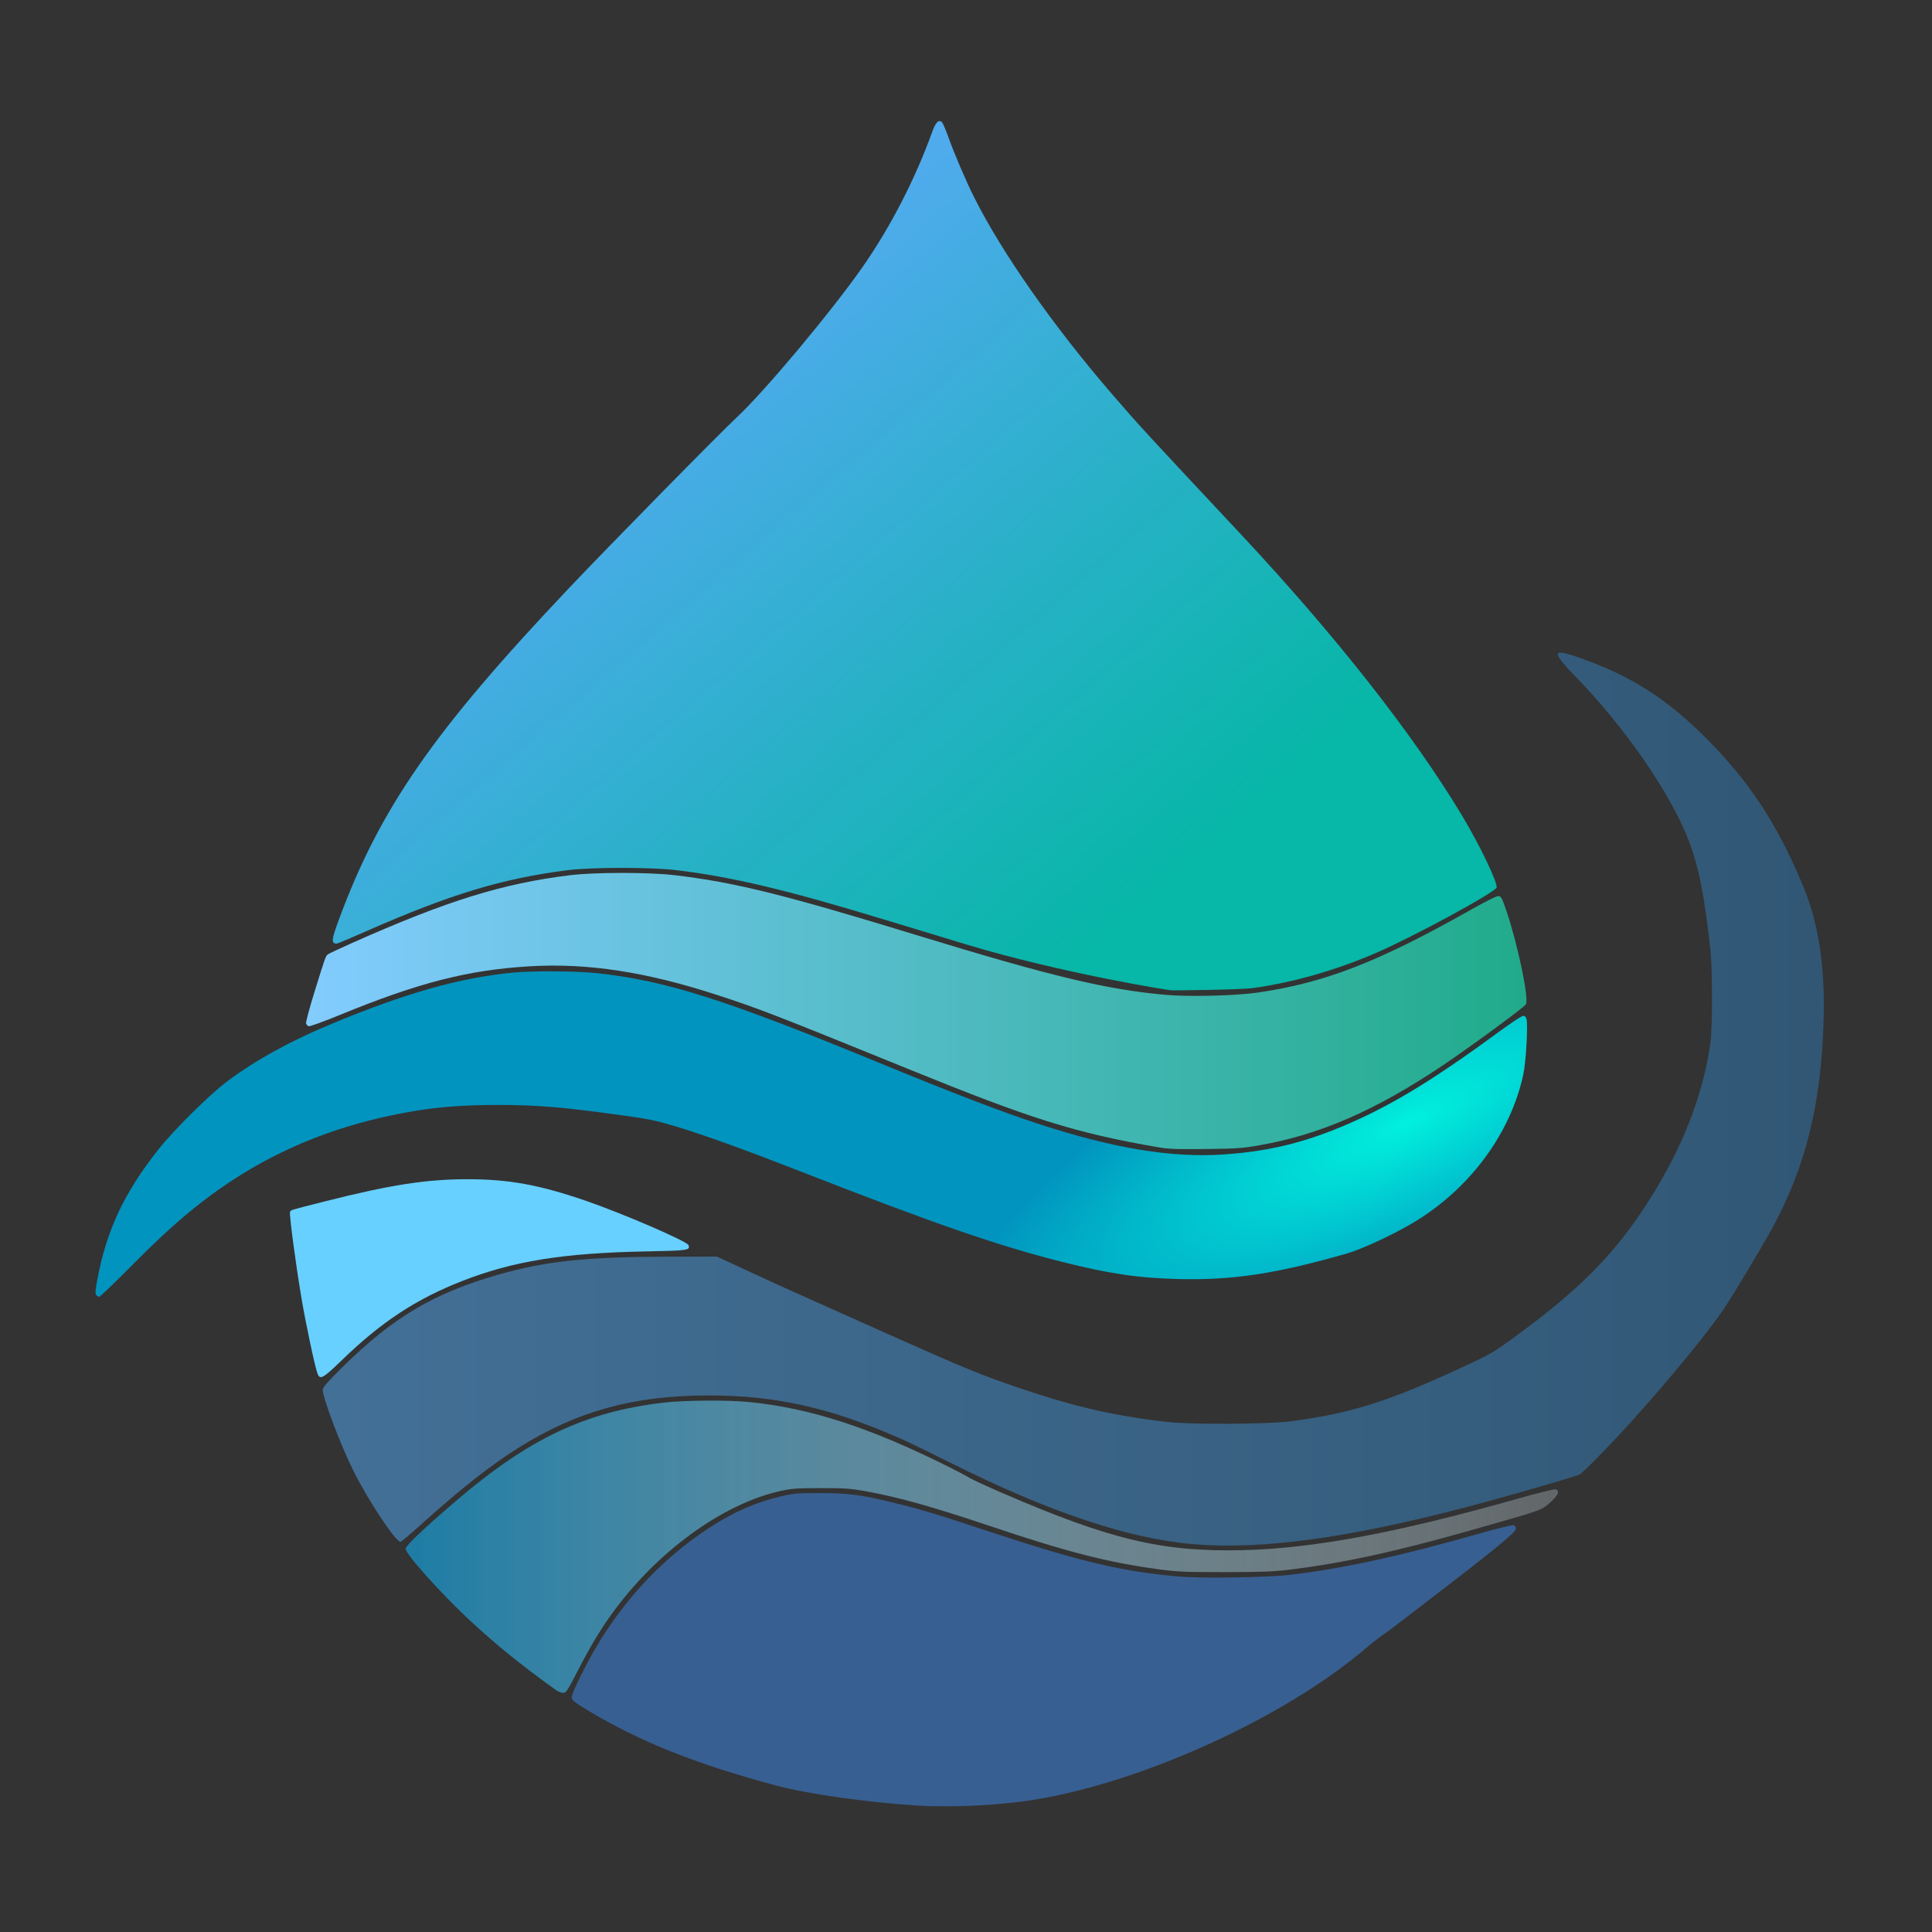 <?xml version="1.0" encoding="UTF-8" standalone="no"?>
<!DOCTYPE svg PUBLIC "-//W3C//DTD SVG 1.1//EN" "http://www.w3.org/Graphics/SVG/1.1/DTD/svg11.dtd">
<svg width="100%" height="100%" viewBox="0 0 64 64" version="1.1" xmlns="http://www.w3.org/2000/svg" xmlns:xlink="http://www.w3.org/1999/xlink" xml:space="preserve" xmlns:serif="http://www.serif.com/" style="fill-rule:evenodd;clip-rule:evenodd;stroke-linejoin:round;stroke-miterlimit:2;">
    <rect x="0" y="0" width="64" height="64" fill="#333333" stroke="none"/>
    <g transform="matrix(1,0,0,1,-0.337,0)">
        <g id="Ebene-7" serif:id="Ebene 7" transform="matrix(0.041,0,0,0.041,-11.026,-8.726)">
            <path d="M1017.38,1671.58C978.156,1669.14 929.831,1662.3 904.908,1655.65C839.643,1638.24 793.342,1619.74 751.384,1594.32C741.313,1588.21 739.333,1586.61 739.07,1584.35C738.692,1581.1 752.559,1553.38 762.461,1537.59C785.362,1501.08 813.989,1471.33 848.062,1448.64C868.583,1434.98 886.778,1426.88 908.384,1421.77C918.352,1419.42 921.307,1419.17 939.884,1419.17C962.617,1419.17 973.215,1420.58 1000.23,1427.21C1021.57,1432.45 1031.73,1435.52 1075.88,1450.11C1150.58,1474.79 1184.41,1482.78 1230.54,1486.65C1249.22,1488.22 1301.65,1487.35 1319.88,1485.18C1362.55,1480.08 1408.03,1470.19 1470.23,1452.48C1485.58,1448.11 1498.97,1444.8 1500,1445.13C1501.15,1445.49 1501.88,1446.65 1501.88,1448.09C1501.88,1450.79 1483.98,1465.48 1434.88,1503.06C1419.21,1515.06 1405.03,1525.94 1403.38,1527.25C1401.73,1528.55 1397.68,1531.49 1394.38,1533.79C1391.08,1536.09 1385.23,1540.67 1381.38,1543.98C1316.65,1599.5 1203.37,1651.64 1115.04,1666.58C1086.58,1671.4 1047.03,1673.42 1017.38,1671.58Z" style="fill:rgb(56,95,145);fill-rule:nonzero;"/>
        </g>
        <g id="path2" transform="matrix(0.041,0,0,0.041,-11.026,-8.726)">
            <path d="M726.384,1578.37C697.154,1557.33 677.588,1541.47 655.954,1521.27C632.608,1499.47 604.884,1468.47 604.884,1464.16C604.884,1461.7 619.275,1448.01 644.969,1426.01C704.376,1375.15 750.037,1353.48 813.384,1346.09C829.922,1344.16 864.875,1343.89 881.884,1345.56C931.872,1350.47 980.385,1366.26 1044.97,1398.64C1051.7,1402.01 1058.83,1405.8 1060.83,1407.06C1062.83,1408.32 1074.57,1413.73 1086.92,1419.08C1174.18,1456.87 1216.32,1466.88 1281.38,1465.29C1338.76,1463.88 1406.81,1451.12 1503.77,1423.6C1519.38,1419.17 1532.99,1415.81 1534.02,1416.13C1537.71,1417.31 1536.16,1420.99 1529.53,1426.85C1522.34,1433.2 1524.12,1432.58 1467.88,1448.58C1404.38,1466.66 1361.26,1476.02 1317.23,1481.27C1305.6,1482.66 1294.58,1483.04 1266.38,1483.04C1234.42,1483.04 1228.48,1482.79 1213.38,1480.75C1172.18,1475.18 1139.96,1466.94 1077.88,1446.09C1029.38,1429.8 1002.69,1422.35 975.225,1417.43C964.368,1415.49 958.984,1415.14 940.384,1415.15C921.373,1415.16 916.991,1415.47 908.134,1417.4C860.957,1427.68 807.036,1467.04 770.881,1517.59C761.323,1530.96 753.91,1543.4 743.625,1563.34C735.444,1579.2 734.513,1580.59 732.056,1580.56C730.586,1580.54 728.034,1579.56 726.384,1578.37Z" style="fill:url(#_Linear1);fill-rule:nonzero;"/>
        </g>
        <g id="path7" transform="matrix(0.041,0,0,0.041,-11.026,-8.726)">
            <path d="M1241.38,1460.48C1188.88,1456.05 1124.8,1434.57 1044.95,1394.63C1029.41,1386.85 1012.12,1378.45 1006.53,1375.96C949.268,1350.42 904.381,1340.23 849.384,1340.28C789.013,1340.35 743.394,1352.92 696.167,1382.5C673.937,1396.43 649.829,1415.35 619.072,1443.02C609.55,1451.59 601.293,1458.59 600.723,1458.59C596.779,1458.59 574.971,1425.7 562.755,1401.34C552.567,1381.01 537.884,1342.25 537.884,1335.68C537.884,1333.79 541.678,1329.44 553.634,1317.64C594.656,1277.15 627.28,1257.76 679.674,1242.72C717.532,1231.86 750.337,1228.33 814.884,1228.19L856.384,1228.09L879.884,1239C908.059,1252.07 908.316,1252.19 990.384,1288.82C1058.14,1319.06 1068.29,1323.24 1101.5,1334.56C1145.12,1349.43 1179.47,1357.24 1221.38,1361.79C1240.58,1363.87 1301.83,1363.54 1319.38,1361.25C1368.67,1354.83 1399,1345.24 1460.57,1316.6C1481.19,1307.01 1484.02,1305.36 1500.57,1293.29C1557.19,1251.99 1586.41,1221.41 1615.38,1173.18C1638.91,1133.99 1653.59,1094.47 1659.05,1055.59C1660.81,1043.04 1660.82,996.067 1659.06,980.093C1654.27,936.503 1649.5,912.48 1641.58,891.957C1626.81,853.725 1590.34,800.888 1550.19,759.563C1531.21,740.026 1531.06,736.744 1549.43,742.951C1592.76,757.594 1622.1,775.845 1654.94,808.58C1690.19,843.728 1712.81,878.037 1733.78,928.181C1746.34,958.201 1751.69,992.664 1750.56,1036.09C1748.78,1103.93 1736.44,1154.52 1709.58,1204.09C1700.7,1220.48 1676.56,1260.75 1669.12,1271.59C1656.33,1290.22 1628.29,1324.44 1598.4,1357.89C1581.51,1376.8 1557.51,1401.51 1553.62,1403.99C1551.08,1405.62 1492.19,1422.62 1459.88,1431.06C1365.52,1455.7 1295.94,1465.07 1241.38,1460.48L1241.38,1460.48Z" style="fill:url(#_Linear2);fill-rule:nonzero;"/>
        </g>
        <g id="path6" transform="matrix(0.041,0,0,0.041,-11.026,-8.726)">
            <path d="M533.755,1322.84C531.658,1317.5 524.072,1281.77 520.532,1260.57C515.84,1232.47 510.766,1194.06 511.494,1192.17C512.189,1190.35 510.235,1190.96 538.884,1183.69C592.214,1170.16 621.48,1165.6 654.91,1165.59C688.204,1165.59 712.949,1170.1 750.384,1182.98C780.44,1193.32 832.427,1215.79 833.453,1218.89C834.825,1223.03 833.371,1223.25 799.144,1223.91C732.037,1225.21 691.67,1231.72 650.384,1247.9C613.344,1262.4 585.122,1280.99 553.405,1311.74C538.241,1326.45 535.727,1327.87 533.755,1322.84Z" style="fill:rgb(103,208,255);fill-rule:nonzero;"/>
        </g>
        <g id="path5" transform="matrix(0.041,0,0,0.041,-11.026,-8.726)">
            <path d="M354.923,1259.14C353.973,1258 354.167,1255.29 355.841,1246.39C363.337,1206.51 377.699,1176.06 405.5,1141.09C418.098,1125.25 446.984,1096.73 461.049,1086.25C483.868,1069.25 511.92,1053.82 544.884,1040.13C605.317,1015.03 648.031,1002.94 691.307,998.67C706.824,997.139 742.939,997.354 759.144,999.074C814.564,1004.96 862.817,1020.25 986.384,1071.08C1047.62,1096.28 1086.03,1111 1116.47,1120.96C1176.55,1140.61 1223.54,1148.38 1265.38,1145.6C1298.15,1143.42 1325.08,1137.46 1354.25,1125.93C1395.07,1109.8 1430.75,1088.66 1487.56,1046.94C1497.55,1039.6 1506.65,1033.59 1507.79,1033.59C1509.17,1033.59 1510.06,1034.45 1510.5,1036.2C1511.77,1041.28 1510.08,1070.73 1507.94,1080.75C1497.66,1128.91 1464.41,1173.67 1418.72,1200.88C1403.02,1210.23 1377.36,1222.17 1365.88,1225.47C1308.63,1241.93 1273.07,1247.35 1229.38,1246.25C1196.59,1245.42 1173.1,1241.94 1134.61,1232.21C1082.81,1219.1 1032.65,1201.74 923.471,1159.12C878.177,1141.44 846.681,1130.07 823.801,1123.13C807.898,1118.31 802.039,1117.08 780.884,1114.12C732.041,1107.29 711.643,1105.59 678.399,1105.59C652.807,1105.59 631.403,1107.18 611.356,1110.58C543.388,1122.08 486.361,1147.12 435.384,1187.83C418.529,1201.29 404.131,1214.6 378.939,1239.99C367.694,1251.32 357.961,1260.59 357.311,1260.59C356.661,1260.59 355.586,1259.94 354.923,1259.14Z" style="fill:url(#_Radial3);fill-rule:nonzero;"/>
        </g>
        <g id="path4" transform="matrix(0.041,0,0,0.041,-11.026,-8.726)">
            <path d="M1214.38,1140.01C1145,1128.17 1108.53,1116.16 1012.38,1077.09C901.915,1032.2 891.01,1027.98 856.884,1016.83C799.589,998.104 751.801,990.771 705.189,993.548C655.385,996.515 615.496,1006.72 552.205,1032.67C538.906,1038.12 527.336,1042.32 526.493,1042C525.65,1041.67 524.717,1040.64 524.42,1039.71C524.123,1038.77 527.222,1027.22 531.308,1014.05C539.947,986.184 540.241,985.359 542.03,983.922C542.774,983.324 551.484,979.228 561.384,974.82C638.267,940.589 683.196,926.62 737.884,919.947C757.822,917.513 801.475,917.502 822.083,919.925C870.261,925.589 910.488,935.54 1016.88,968.112C1127.3,1001.92 1171.54,1012.5 1219.88,1016.69C1238.6,1018.31 1276.39,1017.3 1293.88,1014.72C1347.91,1006.72 1390.26,990.291 1464.11,948.686C1478,940.858 1486.64,936.563 1488.08,936.769C1489.98,937.042 1490.92,938.867 1494.21,948.592C1503.52,976.091 1512.58,1019.48 1510.02,1024.27C1508.74,1026.66 1464.03,1059.46 1441.88,1074.26C1388.07,1110.23 1343.46,1129.6 1294.72,1138.16C1281.17,1140.54 1276.3,1140.89 1252.88,1141.17C1233.85,1141.4 1222.94,1141.47 1214.38,1140.01Z" style="fill:url(#_Linear4);fill-rule:nonzero;"/>
        </g>
        <g id="path3" transform="matrix(0.041,0,0,0.041,-11.026,-8.726)">
            <path d="M1223.88,1012.97C1223.88,1013.46 1134.91,999.181 1058.38,976.053C1041.33,970.901 1010.96,961.689 990.884,955.583C912.549,931.757 868.698,921.338 823.884,915.905C803.266,913.405 754.959,913.424 735.384,915.94C682.744,922.705 641.446,935.213 573.691,964.912C548.272,976.054 549.264,975.675 547.384,974.954C544.94,974.016 545.612,970.321 550.765,956.337C584.023,866.092 627.27,803.726 736.77,688.101C769.808,653.216 857.559,563.916 872.862,549.607C895.22,528.702 948.799,464.662 973.689,429.092C996.47,396.537 1016.46,357.821 1030.34,319.37C1033.23,311.377 1035.78,308.946 1038.35,311.739C1039.04,312.484 1041.3,317.817 1043.38,323.592C1048.43,337.656 1057.67,359.212 1064.36,372.534C1086.77,417.219 1128.18,476.27 1175.91,531.592C1197.24,556.301 1202.25,561.754 1278.79,643.505C1355.76,725.717 1418.48,805.387 1458.2,871.411C1472.71,895.525 1487.6,926.566 1486.29,929.98C1484.71,934.091 1419.83,969.319 1389.74,982.402C1357.17,996.564 1322.22,1006.6 1289.82,1011.11C1278.83,1012.63 1226.42,1013.01 1226.42,1013.01L1223.88,1012.97Z" style="fill:url(#_Linear5);fill-rule:nonzero;"/>
        </g>
    </g>
    <defs>
        <linearGradient id="_Linear1" x1="0" y1="0" x2="1" y2="0" gradientUnits="userSpaceOnUse" gradientTransform="matrix(931.09,0,0,931.09,604.884,1462.51)"><stop offset="0" style="stop-color:rgb(29,124,165);stop-opacity:1"/><stop offset="1" style="stop-color:rgb(229,248,255);stop-opacity:0.26"/></linearGradient>
        <linearGradient id="_Linear2" x1="0" y1="0" x2="1" y2="0" gradientUnits="userSpaceOnUse" gradientTransform="matrix(1212.82,0,0,1212.82,537.884,1100.86)"><stop offset="0" style="stop-color:rgb(67,112,151);stop-opacity:1"/><stop offset="1" style="stop-color:rgb(49,87,117);stop-opacity:1"/></linearGradient>
        <radialGradient id="_Radial3" cx="0" cy="0" r="1" gradientUnits="userSpaceOnUse" gradientTransform="matrix(-357.042,175,-54.739,-111.681,1413.51,1120.36)"><stop offset="0" style="stop-color:rgb(1,240,222);stop-opacity:1"/><stop offset="1" style="stop-color:rgb(1,148,190);stop-opacity:1"/></radialGradient>
        <linearGradient id="_Linear4" x1="0" y1="0" x2="1" y2="0" gradientUnits="userSpaceOnUse" gradientTransform="matrix(986.056,0,0,986.056,524.4,1029.71)"><stop offset="0" style="stop-color:rgb(131,204,255);stop-opacity:1"/><stop offset="1" style="stop-color:rgb(32,171,138);stop-opacity:1"/></linearGradient>
        <linearGradient id="_Linear5" x1="0" y1="0" x2="1" y2="0" gradientUnits="userSpaceOnUse" gradientTransform="matrix(-684.545,-774.631,774.631,-684.545,1161.43,986.637)"><stop offset="0" style="stop-color:rgb(0,202,184);stop-opacity:0.87"/><stop offset="0.59" style="stop-color:rgb(86,179,255);stop-opacity:0.93"/><stop offset="1" style="stop-color:rgb(86,179,255);stop-opacity:0.93"/></linearGradient>
    </defs>
</svg>
